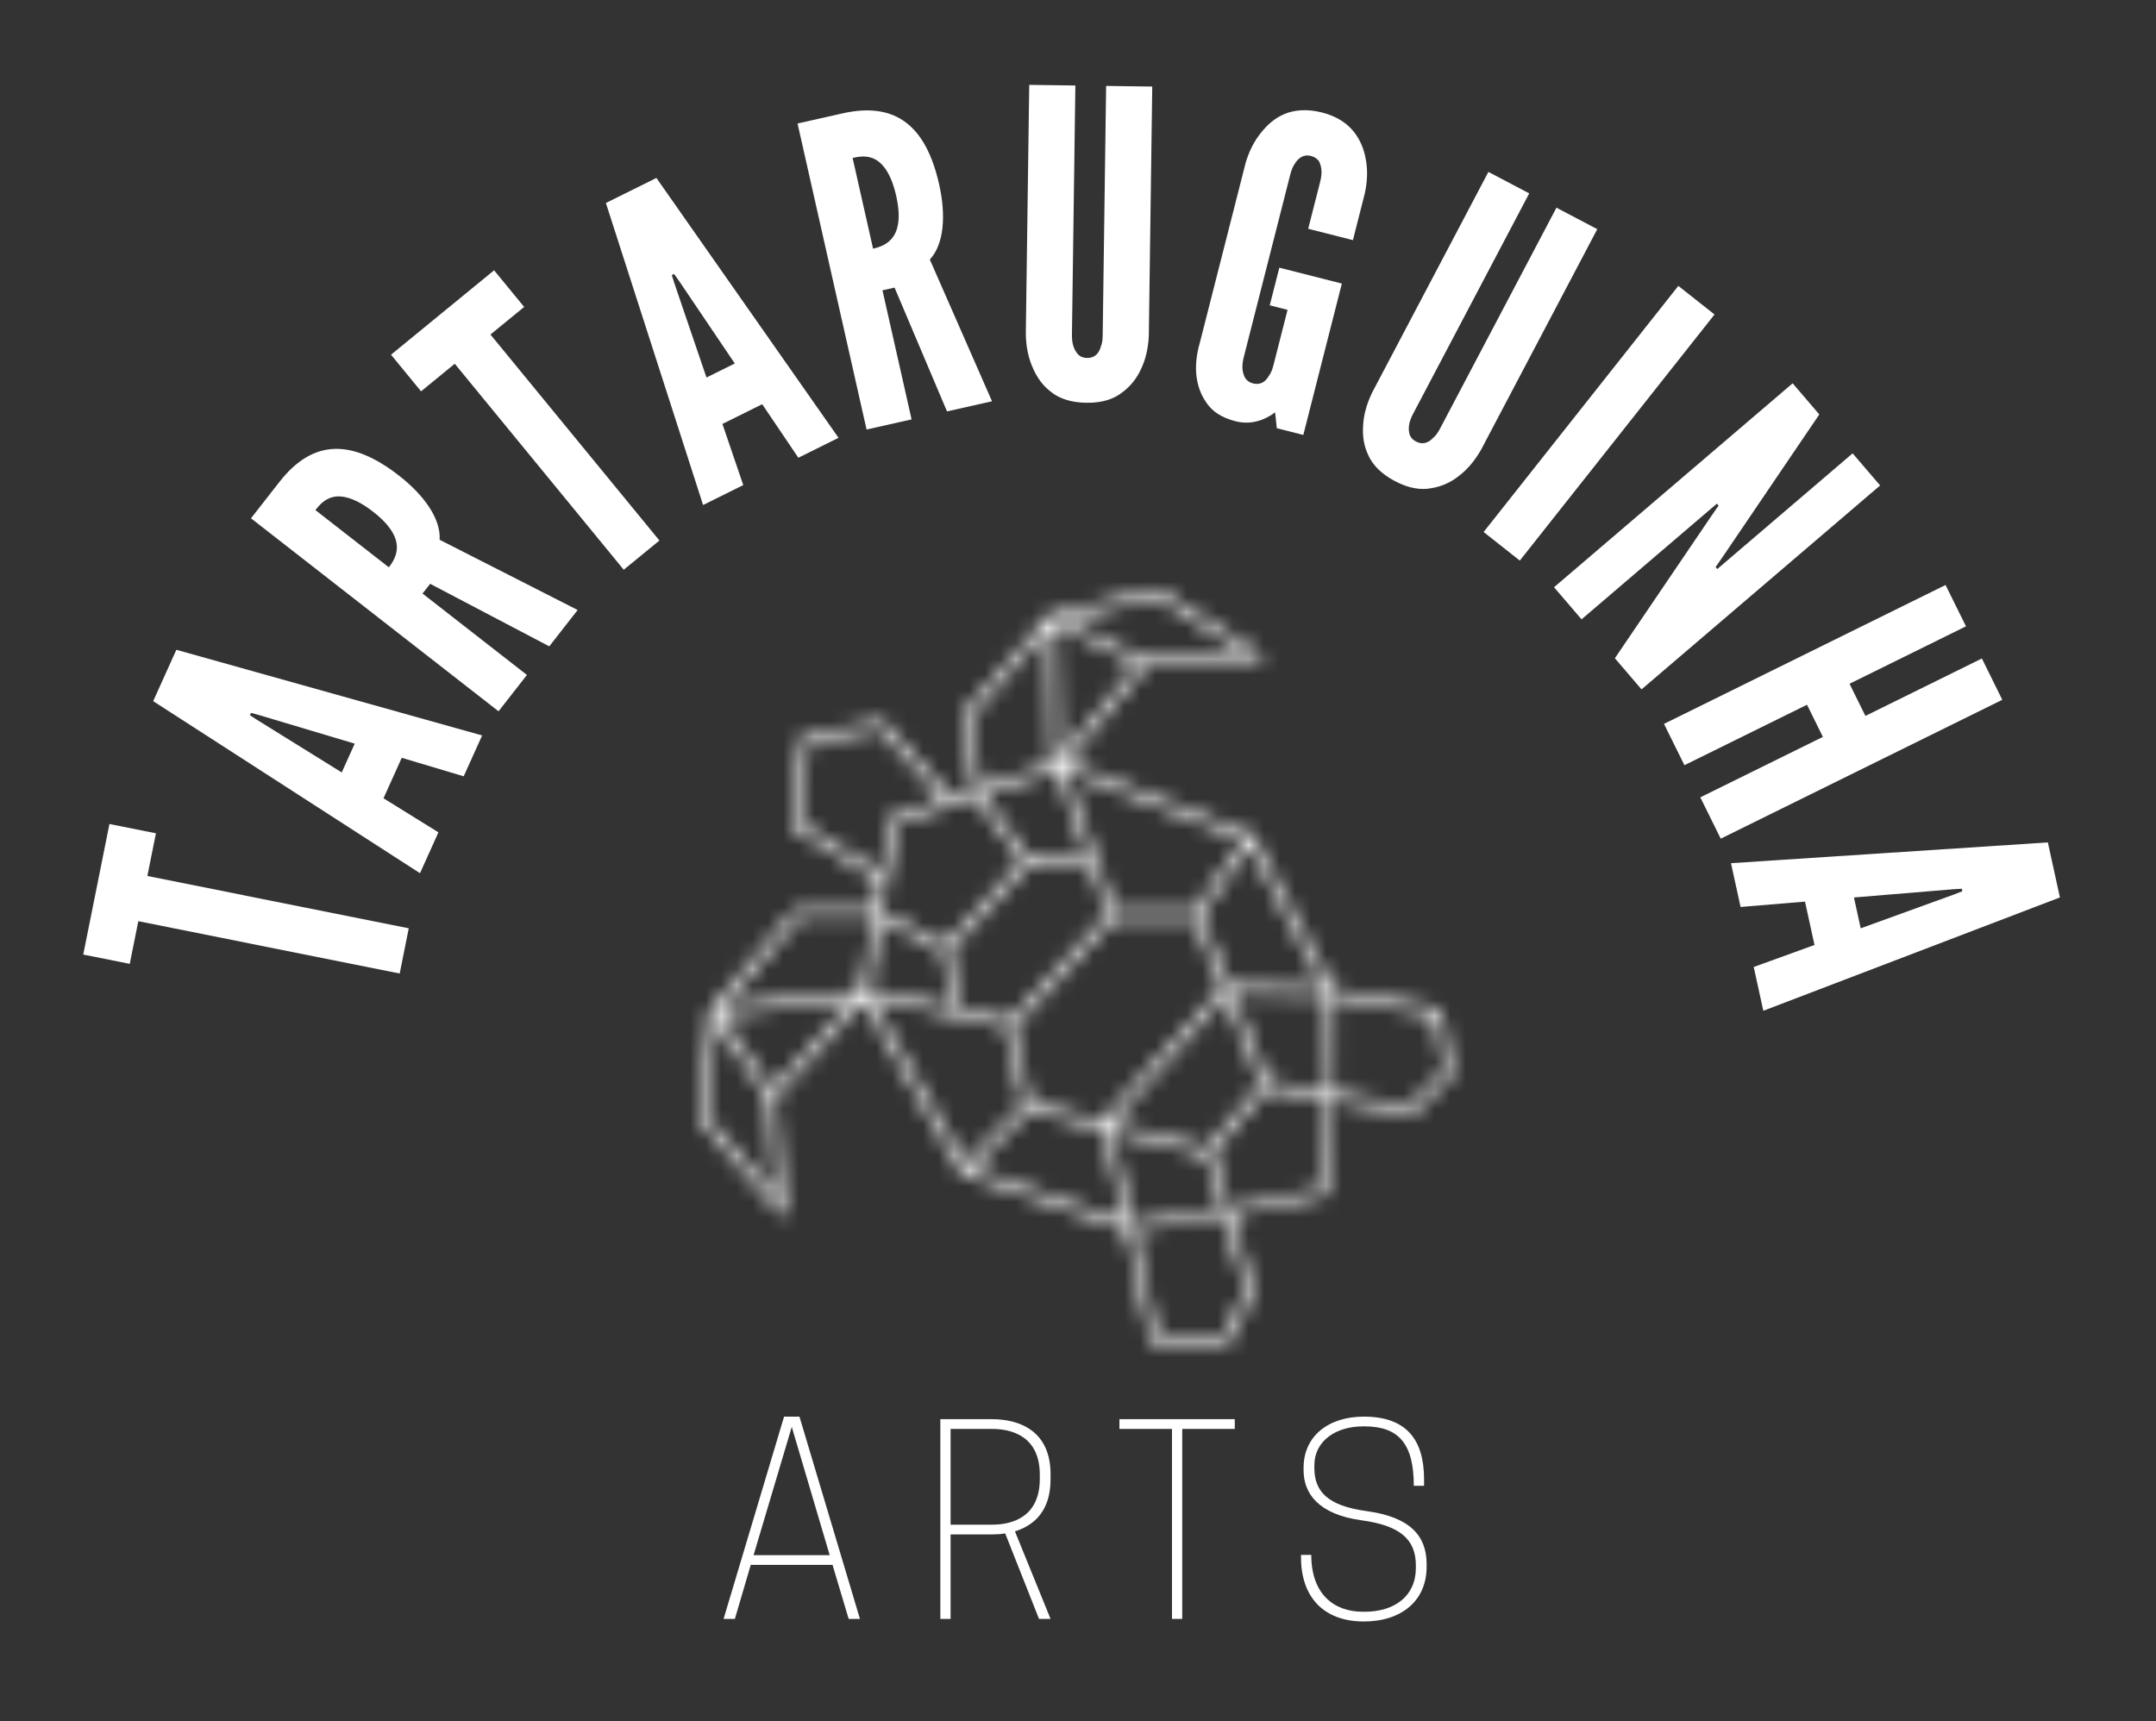 <svg width="139" height="111" viewBox="0 0 139 111" fill="none" xmlns="http://www.w3.org/2000/svg">
<rect x="0" y="0" width="139" height="111" fill="#333333" stroke="none"/>
<path d="M50.55 91.35L46.65 104.395H47.377L48.402 100.911H53.674L54.715 104.395H55.442L51.542 91.35H50.55ZM51.046 92.011L53.492 100.283H48.584L51.046 92.011ZM61.286 98.946H63.963C64.244 98.946 64.525 98.929 64.806 98.88L66.987 104.395H67.731L65.434 98.748C66.673 98.368 67.731 97.427 67.731 95.396V95.066C67.731 92.258 65.715 91.515 63.963 91.515H60.625V104.395H61.286V98.946ZM61.286 98.318V92.143H63.963C65.219 92.143 67.037 92.605 67.037 95.099V95.363C67.037 97.856 65.219 98.318 63.963 98.318H61.286ZM76.22 92.143H79.608V91.515H72.171V92.143H75.559V104.395H76.22V92.143ZM87.795 98.038C90.191 98.368 91.282 99.21 91.282 100.944V101.109C91.282 102.925 89.91 103.933 87.977 103.933H87.878C85.961 103.933 84.539 102.76 84.539 100.267H83.878V100.432C83.878 102.942 85.3 104.56 87.927 104.56C90.34 104.56 91.976 103.239 91.976 101.026V100.861C91.976 99.045 90.918 97.823 88.109 97.443C85.581 97.097 84.738 96.172 84.738 94.653V94.488C84.738 92.919 86.126 91.978 87.878 91.978H87.977C90.175 91.978 91.15 93.1 91.15 95.809H91.811V95.396C91.811 92.853 90.687 91.35 87.927 91.35C85.663 91.35 84.044 92.589 84.044 94.653V94.818C84.044 96.287 84.986 97.658 87.795 98.038Z" fill="white"/>
<mask id="mask0_164_80" style="mask-type:alpha" maskUnits="userSpaceOnUse" x="45" y="37" width="49" height="50">
<path d="M71.057 72.28L78.77 63.717L76.958 59.242L71.795 59.281L65.314 66.34C65.702 67.934 66.091 69.529 66.481 71.123L71.058 72.281L71.057 72.28H71.057ZM60.952 60.89L65.872 55.532C64.872 54.161 63.873 52.789 62.875 51.416L57.816 53.053L56.872 58.759L60.952 60.89H60.952ZM66.323 55.04L66.377 54.982L66.439 55.039L69.985 54.983L68.204 49.903L67.82 49.815L63.391 51.249L66.153 55.043L66.323 55.04ZM66.554 55.553L61.279 61.297L61.776 65.041L65.127 65.779L71.382 58.967L70.165 55.496L66.554 55.553V55.553ZM77.837 73.996L81.276 69.908L78.985 64.25L71.625 72.424L77.837 73.996ZM81.674 70.235L78.216 74.346C78.571 75.55 78.926 76.755 79.282 77.959L85.146 76.619L85.579 70.92C84.277 70.692 82.976 70.464 81.674 70.235ZM62.771 50.907L62.047 46.065L67.539 39.769L67.83 39.589L74.68 37.978C77.016 39.472 79.353 40.962 81.69 42.453L73.835 42.992L68.793 49.181C72.783 50.736 76.778 52.285 80.772 53.829C82.498 57.144 84.226 60.459 85.96 63.769C88.272 64.215 90.595 64.636 92.911 65.068C93.155 66.468 93.399 67.869 93.646 69.269L91.045 71.872C89.367 71.581 87.688 71.288 86.009 70.995C85.946 72.666 85.832 74.412 85.65 76.811L85.344 76.788L85.411 77.088C82.921 77.657 81.146 78.043 79.402 78.367C79.889 80.014 80.376 81.662 80.865 83.308L79.201 86.599H74.193C73.646 84.172 73.103 81.749 72.565 79.325C69.036 78.106 65.508 76.886 61.981 75.662C59.865 71.961 57.756 68.257 55.647 64.552L50 70.767L50.63 78.623L45.17 72.346L45.748 65.325L45.882 65.01L51.291 58.642H56.367L56.672 56.804L50.966 53.29L51.714 47.447L56.937 46.5L61.2 51.261L61.3 51.383L62.771 50.907V50.907ZM68.676 49.689L71.858 58.764L76.997 58.726L80.189 54.157L68.676 49.689H68.676ZM80.557 54.531L77.424 59.016L79.259 63.548L85.358 63.728L80.557 54.531ZM60.771 51.554L56.746 47.059L52.178 47.887L51.52 53.023L56.764 56.252L57.332 52.814L57.385 52.653L57.508 52.61L60.771 51.554H60.771ZM63.27 50.745L67.806 49.277L67.56 40.529L62.593 46.224L63.27 50.745V50.745ZM86.052 64.311C86.086 66.853 86.086 68.654 86.028 70.47L90.869 71.316L93.09 69.093L92.463 65.51L86.052 64.311ZM85.619 70.398L85.629 70.255L85.536 64.249L79.47 64.07L81.759 69.724L85.619 70.398V70.398ZM74.588 38.531L68.566 39.948L73.758 42.479L80.091 42.044L74.588 38.531H74.588ZM68.312 48.953L73.301 42.832L68.07 40.282L68.312 48.953ZM72.434 78.733C71.999 76.769 71.566 74.803 71.137 72.835L66.347 71.623L62.632 75.341L72.434 78.733L72.434 78.733ZM62.214 75.027L65.983 71.255L64.755 66.227L56.112 64.324L62.214 75.027V75.027ZM56.783 59.294L56.041 63.778H56.041L56.299 63.835L61.24 64.922L60.77 61.377L56.783 59.294ZM72.975 78.836L78.775 78.059L77.724 74.501L71.697 72.976L72.975 78.836ZM78.894 78.46C77.2 78.764 75.472 79.021 73.087 79.341L74.606 86.08H78.884L80.312 83.258L78.894 78.46H78.894ZM55.52 63.764L56.282 59.16H51.529L46.638 64.919L55.503 63.844L55.52 63.764ZM46.212 66L45.704 72.17L49.989 77.097L49.481 70.765L46.212 66ZM49.761 70.26L55.071 64.417L46.468 65.461L49.761 70.26Z" fill="white"/>
</mask>
<g mask="url(#mask0_164_80)">
<path d="M71.057 72.28L78.77 63.717L76.958 59.242L71.795 59.281L65.314 66.34C65.702 67.934 66.091 69.529 66.481 71.123L71.058 72.281L71.057 72.28H71.057ZM60.952 60.89L65.872 55.532C64.872 54.161 63.873 52.789 62.875 51.416L57.816 53.053L56.872 58.759L60.952 60.89H60.952ZM66.323 55.04L66.377 54.982L66.439 55.039L69.985 54.983L68.204 49.903L67.82 49.815L63.391 51.249L66.153 55.043L66.323 55.04ZM66.554 55.553L61.279 61.297L61.776 65.041L65.127 65.779L71.382 58.967L70.165 55.496L66.554 55.553V55.553ZM77.837 73.996L81.276 69.908L78.985 64.25L71.625 72.424L77.837 73.996ZM81.674 70.235L78.216 74.346C78.571 75.55 78.926 76.755 79.282 77.959L85.146 76.619L85.579 70.92C84.277 70.692 82.976 70.464 81.674 70.235ZM62.771 50.907L62.047 46.065L67.539 39.769L67.83 39.589L74.68 37.978C77.016 39.472 79.353 40.962 81.69 42.453L73.835 42.992L68.793 49.181C72.783 50.736 76.778 52.285 80.772 53.829C82.498 57.144 84.226 60.459 85.96 63.769C88.272 64.215 90.595 64.636 92.911 65.068C93.155 66.468 93.399 67.869 93.646 69.269L91.045 71.872C89.367 71.581 87.688 71.288 86.009 70.995C85.946 72.666 85.832 74.412 85.65 76.811L85.344 76.788L85.411 77.088C82.921 77.657 81.146 78.043 79.402 78.367C79.889 80.014 80.376 81.662 80.865 83.308L79.201 86.599H74.193C73.646 84.172 73.103 81.749 72.565 79.325C69.036 78.106 65.508 76.886 61.981 75.662C59.865 71.961 57.756 68.257 55.647 64.552L50 70.767L50.63 78.623L45.17 72.346L45.748 65.325L45.882 65.01L51.291 58.642H56.367L56.672 56.804L50.966 53.29L51.714 47.447L56.937 46.5L61.2 51.261L61.3 51.383L62.771 50.907V50.907ZM68.676 49.689L71.858 58.764L76.997 58.726L80.189 54.157L68.676 49.689H68.676ZM80.557 54.531L77.424 59.016L79.259 63.548L85.358 63.728L80.557 54.531ZM60.771 51.554L56.746 47.059L52.178 47.887L51.52 53.023L56.764 56.252L57.332 52.814L57.385 52.653L57.508 52.61L60.771 51.554H60.771ZM63.27 50.745L67.806 49.277L67.56 40.529L62.593 46.224L63.27 50.745V50.745ZM86.052 64.311C86.086 66.853 86.086 68.654 86.028 70.47L90.869 71.316L93.09 69.093L92.463 65.51L86.052 64.311ZM85.619 70.398L85.629 70.255L85.536 64.249L79.47 64.07L81.759 69.724L85.619 70.398V70.398ZM74.588 38.531L68.566 39.948L73.758 42.479L80.091 42.044L74.588 38.531H74.588ZM68.312 48.953L73.301 42.832L68.07 40.282L68.312 48.953ZM72.434 78.733C71.999 76.769 71.566 74.803 71.137 72.835L66.347 71.623L62.632 75.341L72.434 78.733L72.434 78.733ZM62.214 75.027L65.983 71.255L64.755 66.227L56.112 64.324L62.214 75.027V75.027ZM56.783 59.294L56.041 63.778H56.041L56.299 63.835L61.24 64.922L60.77 61.377L56.783 59.294ZM72.975 78.836L78.775 78.059L77.724 74.501L71.697 72.976L72.975 78.836ZM78.894 78.46C77.2 78.764 75.472 79.021 73.087 79.341L74.606 86.08H78.884L80.312 83.258L78.894 78.46H78.894ZM55.52 63.764L56.282 59.16H51.529L46.638 64.919L55.503 63.844L55.52 63.764ZM46.212 66L45.704 72.17L49.989 77.097L49.481 70.765L46.212 66ZM49.761 70.26L55.071 64.417L46.468 65.461L49.761 70.26Z" fill="white" stroke="white" stroke-width="60"/>
</g>
<path d="M8.365 62.154L5.367 61.554L7.056 53.135L10.053 53.735L9.501 56.487L26.353 59.861L25.769 62.776L8.917 59.402L8.365 62.154Z" fill="white"/>
<path d="M27.078 56.308L9.876 45.213L11.37 41.901L31.083 47.425L29.895 50.06L25.902 48.866L24.725 51.476L28.266 53.673L27.078 56.308ZM16.693 46.108L16.182 45.969L16.114 46.12L16.557 46.41L22.032 49.81L22.869 47.954L16.693 46.108Z" fill="white"/>
<path d="M35.412 41.679L27.732 37.646L27.241 38.275L33.972 43.524L32.142 45.867L16.182 33.423L18.012 31.08C20.198 28.281 22.715 28.324 25.733 30.677C27.318 31.913 28.43 33.442 28.343 34.806L37.242 39.336L35.412 41.679ZM25.069 36.582C25.323 36.257 25.619 35.789 25.586 35.205C25.553 34.621 25.187 33.882 24.058 33.001C22.929 32.121 22.1 31.929 21.525 32.039C20.95 32.149 20.59 32.566 20.335 32.892L25.069 36.582Z" fill="white"/>
<path d="M27.146 25.235L25.209 22.873L31.855 17.43L33.793 19.793L31.62 21.572L42.514 34.855L40.213 36.739L29.319 23.456L27.146 25.235Z" fill="white"/>
<path d="M45.329 32.565L39.062 13.09L42.319 11.474L54.061 28.232L51.471 29.517L49.14 26.065L46.575 27.338L47.919 31.28L45.329 32.565ZM43.767 18.099L43.46 17.668L43.312 17.741L43.471 18.246L45.548 24.344L47.373 23.438L43.767 18.099Z" fill="white"/>
<path d="M61.055 26.529L57.673 18.546L56.894 18.721L58.771 27.044L55.869 27.697L51.419 7.964L54.32 7.311C57.786 6.53 59.706 8.157 60.548 11.889C60.99 13.849 60.879 15.736 59.947 16.736L63.957 25.876L61.055 26.529ZM56.288 16.036C56.691 15.945 57.217 15.771 57.562 15.298C57.907 14.825 58.093 14.022 57.778 12.626C57.463 11.23 56.944 10.557 56.429 10.278C55.915 9.999 55.371 10.093 54.968 10.184L56.288 16.036Z" fill="white"/>
<path d="M74.287 5.581L74.066 21.652C74.028 22.477 73.852 23.218 73.54 23.846C73.285 24.393 72.892 24.911 72.336 25.316C71.779 25.749 71.032 25.986 70.04 25.973C69.049 25.959 68.281 25.701 67.737 25.253C67.191 24.833 66.841 24.305 66.6 23.751C66.306 23.114 66.151 22.369 66.135 21.543L66.356 5.473L69.33 5.513L69.109 21.584C69.101 22.162 69.234 22.549 69.505 22.855C69.641 22.995 69.832 23.08 70.08 23.084C70.603 23.091 70.856 22.764 70.972 22.352C71.057 22.161 71.088 21.914 71.092 21.611L71.313 5.541L74.287 5.581Z" fill="white"/>
<path d="M84.341 14.752L85.109 11.738C85.244 11.205 85.233 10.804 85.047 10.416C84.948 10.249 84.754 10.115 84.514 10.054C84.007 9.925 83.672 10.237 83.477 10.557C83.342 10.75 83.254 10.983 83.187 11.25L80.185 23.038C80.043 23.599 80.081 24.006 80.273 24.367C80.373 24.534 80.539 24.662 80.779 24.723C81.287 24.852 81.608 24.593 81.817 24.22C81.945 24.053 82.032 23.82 82.107 23.527L83.01 19.98L81.862 19.688L82.48 17.261L86.511 18.285L84.026 28.047L82.317 27.613L82.208 26.591C81.504 27.122 80.608 27.405 79.674 27.168C78.74 26.931 78.16 26.528 77.788 25.979C77.41 25.456 77.218 24.868 77.141 24.281C77.056 23.606 77.133 22.859 77.364 22.066L80.304 10.517C80.527 9.75 80.871 9.071 81.321 8.532C81.697 8.06 82.18 7.614 82.815 7.35C83.451 7.086 84.266 7.009 85.227 7.253C86.188 7.498 86.841 7.947 87.273 8.483C87.705 9.019 87.943 9.647 88.047 10.242C88.185 10.93 88.162 11.691 87.991 12.471L87.224 15.485L84.341 14.752Z" fill="white"/>
<path d="M102.978 14.777L95.487 29C95.077 29.717 94.585 30.298 94.022 30.717C93.546 31.089 92.961 31.372 92.281 31.481C91.588 31.614 90.814 31.488 89.937 31.026C89.06 30.564 88.493 29.986 88.21 29.34C87.915 28.719 87.842 28.089 87.88 27.487C87.906 26.786 88.106 26.051 88.467 25.308L95.959 11.086L98.591 12.47L91.099 26.692C90.83 27.204 90.772 27.609 90.875 28.005C90.933 28.191 91.065 28.353 91.284 28.469C91.747 28.712 92.12 28.535 92.41 28.221C92.573 28.089 92.713 27.883 92.854 27.615L100.346 13.393L102.978 14.777Z" fill="white"/>
<path d="M108.204 18.436L110.538 20.279L97.984 36.149L95.651 34.306L108.204 18.436Z" fill="white"/>
<path d="M110.248 33.399L110.799 32.602L110.691 32.477L101.964 39.938L100.191 37.867L115.574 24.717L117.293 26.725L111.157 35.773L110.607 36.569L110.714 36.695L119.441 29.234L121.214 31.304L105.832 44.455L104.113 42.447L110.248 33.399Z" fill="white"/>
<path d="M117.524 47.518L116.5 45.445L108.597 49.344L107.28 46.679L125.432 37.723L126.749 40.388L119.241 44.092L120.266 46.165L127.774 42.461L129.09 45.126L110.938 54.081L109.621 51.416L117.524 47.518Z" fill="white"/>
<path d="M111.599 55.662L132.028 54.322L132.805 57.871L113.683 65.179L113.065 62.356L116.983 60.936L116.371 58.14L112.217 58.485L111.599 55.662ZM126.022 57.664L126.515 57.471L126.48 57.31L125.951 57.341L119.526 57.873L119.962 59.862L126.022 57.664Z" fill="white"/>
</svg>
